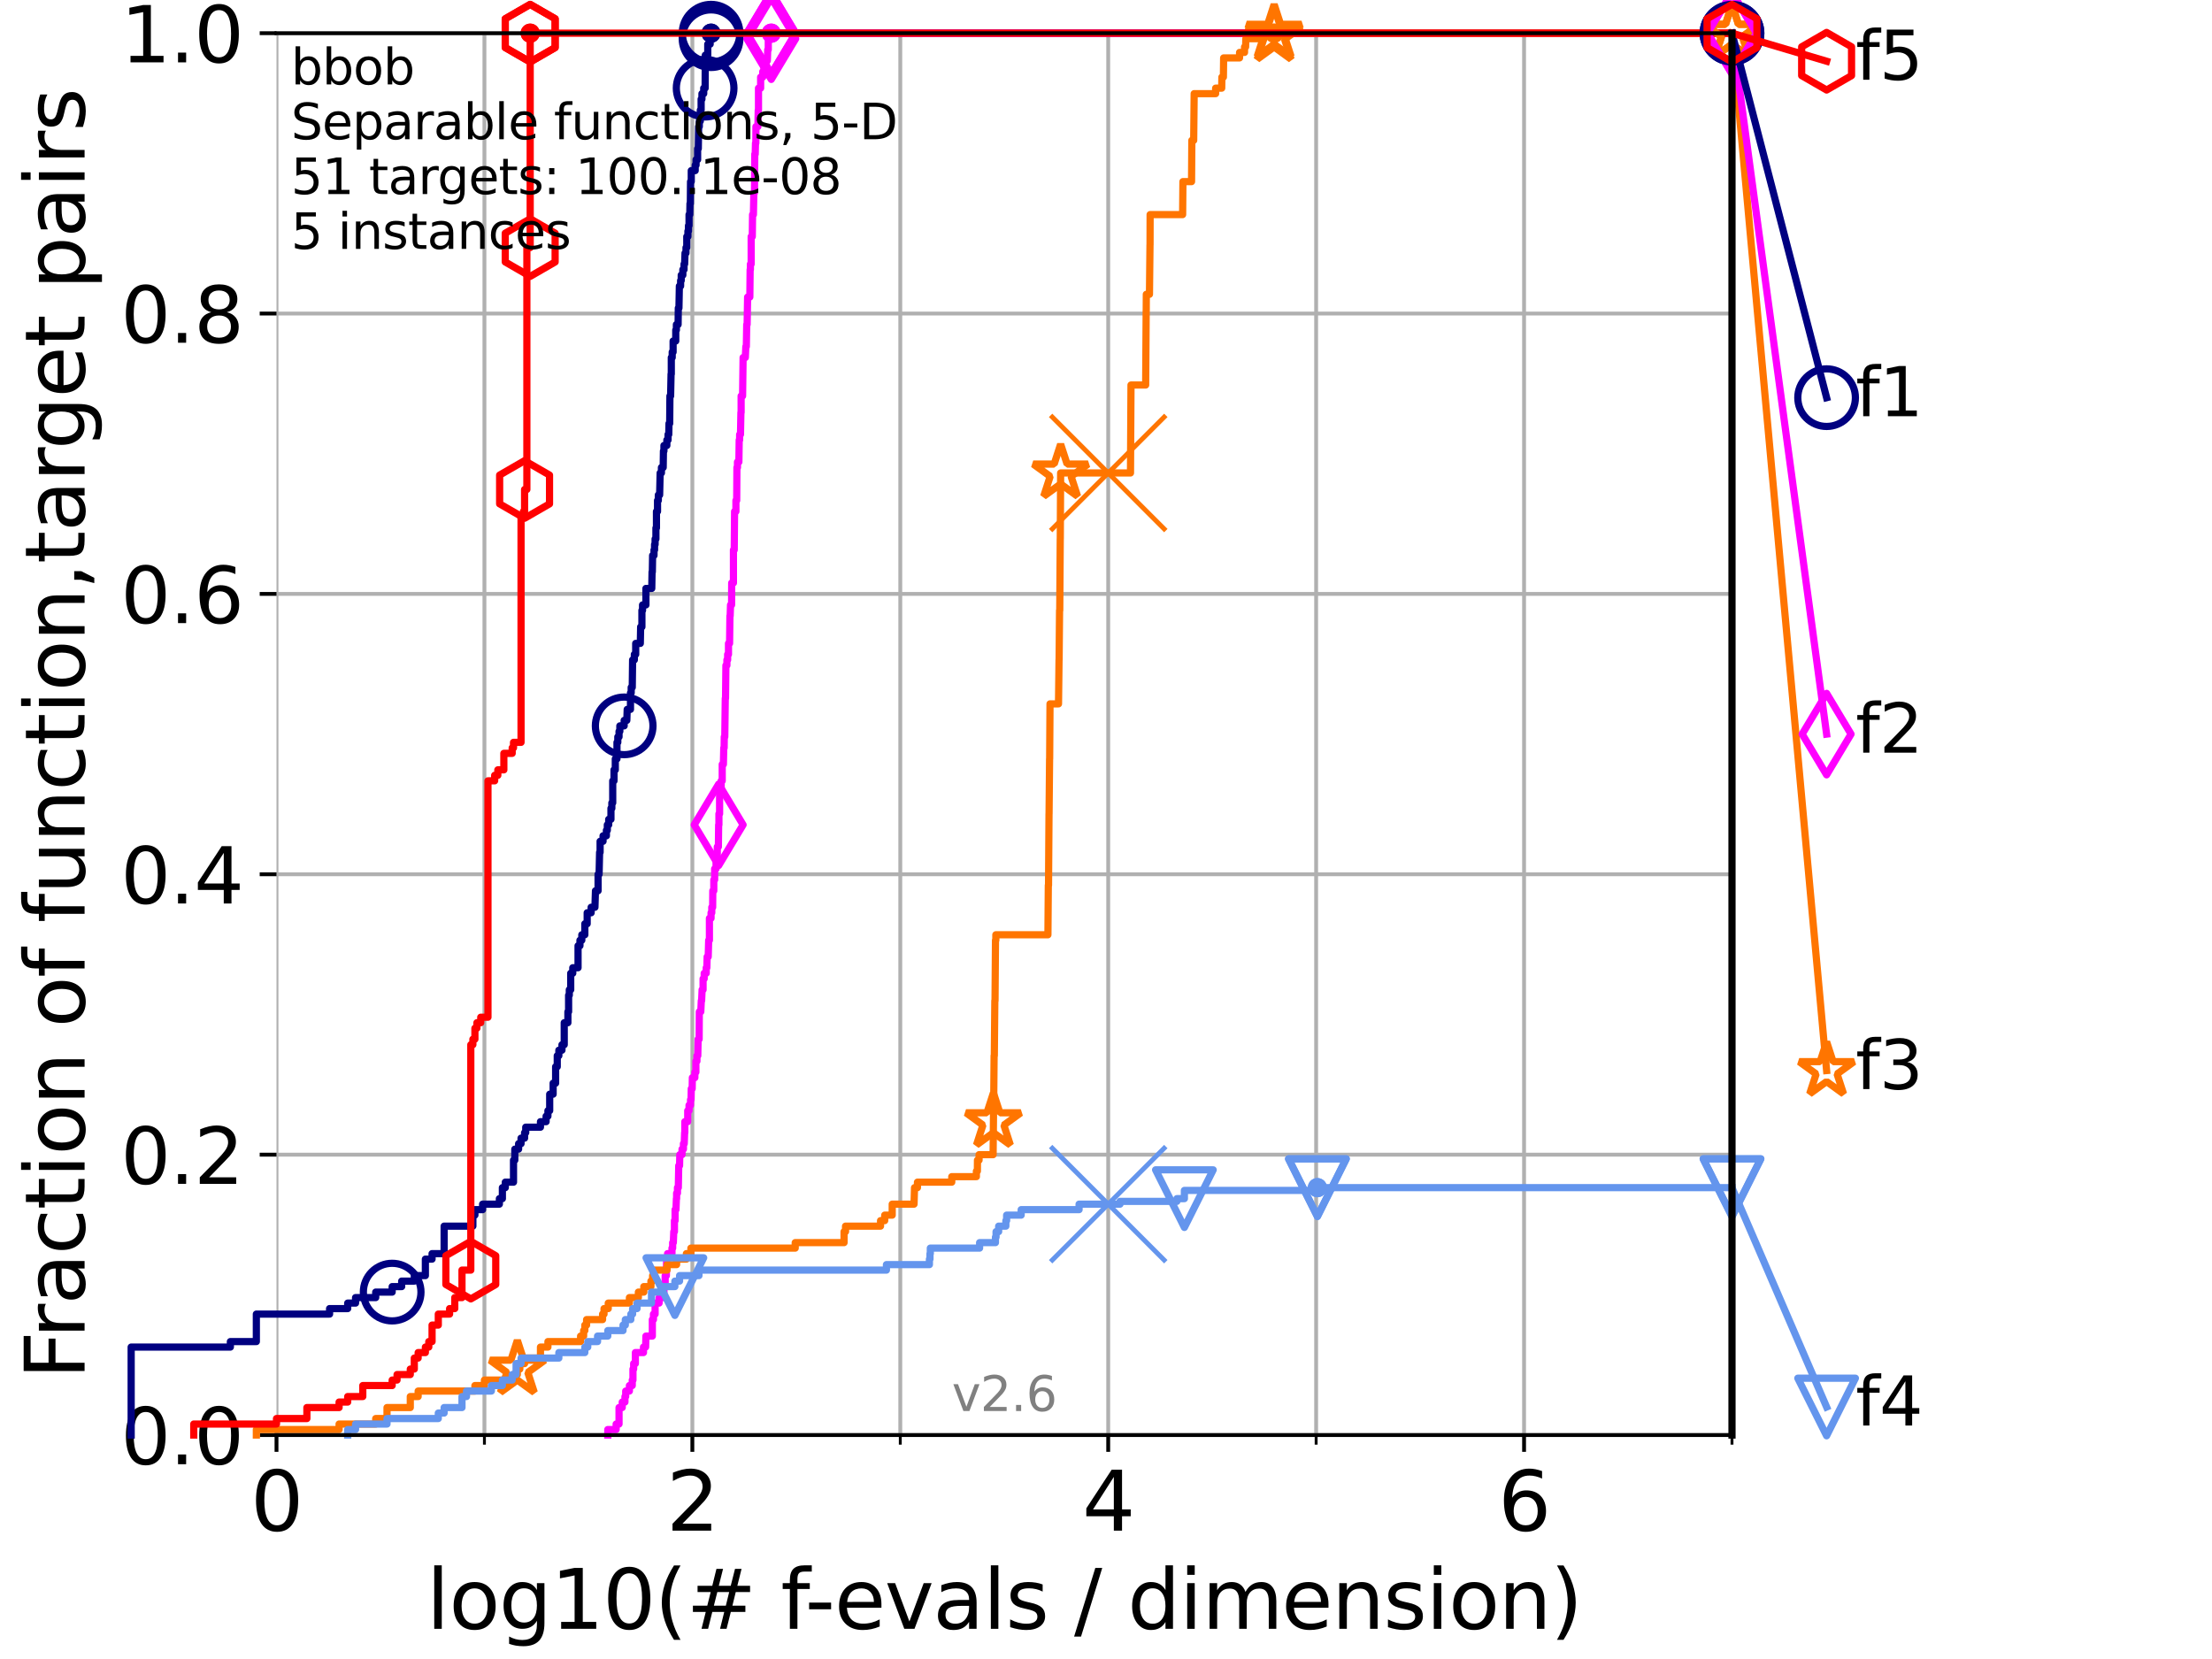 <?xml version="1.0" encoding="utf-8" standalone="no"?>
<!DOCTYPE svg PUBLIC "-//W3C//DTD SVG 1.1//EN"
  "http://www.w3.org/Graphics/SVG/1.1/DTD/svg11.dtd">
<svg xmlns:xlink="http://www.w3.org/1999/xlink" width="460.8pt" height="345.6pt" viewBox="0 0 460.8 345.6" xmlns="http://www.w3.org/2000/svg" version="1.1">
 <defs>
  <style type="text/css">*{stroke-linejoin: round; stroke-linecap: butt}</style>
 </defs>
 <g id="figure_1">
  <g id="patch_1">
   <path d="M 0 345.6 
L 460.8 345.6 
L 460.8 0 
L 0 0 
z
" style="fill: #ffffff"/>
  </g>
  <g id="axes_1">
   <g id="patch_2">
    <path d="M 57.6 298.944 
L 360.806 298.944 
L 360.806 6.912 
L 57.6 6.912 
z
" style="fill: #ffffff"/>
   </g>
   <g id="matplotlib.axis_1">
    <g id="xtick_1">
     <g id="line2d_1">
      <path d="M 57.6 298.944 
L 57.6 6.912 
" clip-path="url(#p936fc332cc)" style="fill: none; stroke: #b0b0b0; stroke-width: 0.8; stroke-linecap: square"/>
     </g>
     <g id="line2d_2">
      <defs>
       <path id="m1846027375" d="M 0 0 
L 0 3.5 
" style="stroke: #000000; stroke-width: 0.8"/>
      </defs>
      <g>
       <use xlink:href="#m1846027375" x="57.6" y="298.944" style="stroke: #000000; stroke-width: 0.8"/>
      </g>
     </g>
     <g id="text_1">
      <!-- 0 -->
      <g transform="translate(52.192 318.861)scale(0.17 -0.17)">
       <defs>
        <path id="DejaVuSans-30" d="M 2034 4250 
Q 1547 4250 1301 3770 
Q 1056 3291 1056 2328 
Q 1056 1369 1301 889 
Q 1547 409 2034 409 
Q 2525 409 2770 889 
Q 3016 1369 3016 2328 
Q 3016 3291 2770 3770 
Q 2525 4250 2034 4250 
z
M 2034 4750 
Q 2819 4750 3233 4129 
Q 3647 3509 3647 2328 
Q 3647 1150 3233 529 
Q 2819 -91 2034 -91 
Q 1250 -91 836 529 
Q 422 1150 422 2328 
Q 422 3509 836 4129 
Q 1250 4750 2034 4750 
z
" transform="scale(0.016)"/>
       </defs>
       <use xlink:href="#DejaVuSans-30"/>
      </g>
     </g>
    </g>
    <g id="xtick_2">
     <g id="line2d_3">
      <path d="M 144.23 298.944 
L 144.23 6.912 
" clip-path="url(#p936fc332cc)" style="fill: none; stroke: #b0b0b0; stroke-width: 0.8; stroke-linecap: square"/>
     </g>
     <g id="line2d_4">
      <g>
       <use xlink:href="#m1846027375" x="144.23" y="298.944" style="stroke: #000000; stroke-width: 0.8"/>
      </g>
     </g>
     <g id="text_2">
      <!-- 2 -->
      <g transform="translate(138.822 318.861)scale(0.17 -0.17)">
       <defs>
        <path id="DejaVuSans-32" d="M 1228 531 
L 3431 531 
L 3431 0 
L 469 0 
L 469 531 
Q 828 903 1448 1529 
Q 2069 2156 2228 2338 
Q 2531 2678 2651 2914 
Q 2772 3150 2772 3378 
Q 2772 3750 2511 3984 
Q 2250 4219 1831 4219 
Q 1534 4219 1204 4116 
Q 875 4013 500 3803 
L 500 4441 
Q 881 4594 1212 4672 
Q 1544 4750 1819 4750 
Q 2544 4750 2975 4387 
Q 3406 4025 3406 3419 
Q 3406 3131 3298 2873 
Q 3191 2616 2906 2266 
Q 2828 2175 2409 1742 
Q 1991 1309 1228 531 
z
" transform="scale(0.016)"/>
       </defs>
       <use xlink:href="#DejaVuSans-32"/>
      </g>
     </g>
    </g>
    <g id="xtick_3">
     <g id="line2d_5">
      <path d="M 230.861 298.944 
L 230.861 6.912 
" clip-path="url(#p936fc332cc)" style="fill: none; stroke: #b0b0b0; stroke-width: 0.8; stroke-linecap: square"/>
     </g>
     <g id="line2d_6">
      <g>
       <use xlink:href="#m1846027375" x="230.861" y="298.944" style="stroke: #000000; stroke-width: 0.8"/>
      </g>
     </g>
     <g id="text_3">
      <!-- 4 -->
      <g transform="translate(225.453 318.861)scale(0.17 -0.17)">
       <defs>
        <path id="DejaVuSans-34" d="M 2419 4116 
L 825 1625 
L 2419 1625 
L 2419 4116 
z
M 2253 4666 
L 3047 4666 
L 3047 1625 
L 3713 1625 
L 3713 1100 
L 3047 1100 
L 3047 0 
L 2419 0 
L 2419 1100 
L 313 1100 
L 313 1709 
L 2253 4666 
z
" transform="scale(0.016)"/>
       </defs>
       <use xlink:href="#DejaVuSans-34"/>
      </g>
     </g>
    </g>
    <g id="xtick_4">
     <g id="line2d_7">
      <path d="M 317.491 298.944 
L 317.491 6.912 
" clip-path="url(#p936fc332cc)" style="fill: none; stroke: #b0b0b0; stroke-width: 0.8; stroke-linecap: square"/>
     </g>
     <g id="line2d_8">
      <g>
       <use xlink:href="#m1846027375" x="317.491" y="298.944" style="stroke: #000000; stroke-width: 0.8"/>
      </g>
     </g>
     <g id="text_4">
      <!-- 6 -->
      <g transform="translate(312.083 318.861)scale(0.17 -0.17)">
       <defs>
        <path id="DejaVuSans-36" d="M 2113 2584 
Q 1688 2584 1439 2293 
Q 1191 2003 1191 1497 
Q 1191 994 1439 701 
Q 1688 409 2113 409 
Q 2538 409 2786 701 
Q 3034 994 3034 1497 
Q 3034 2003 2786 2293 
Q 2538 2584 2113 2584 
z
M 3366 4563 
L 3366 3988 
Q 3128 4100 2886 4159 
Q 2644 4219 2406 4219 
Q 1781 4219 1451 3797 
Q 1122 3375 1075 2522 
Q 1259 2794 1537 2939 
Q 1816 3084 2150 3084 
Q 2853 3084 3261 2657 
Q 3669 2231 3669 1497 
Q 3669 778 3244 343 
Q 2819 -91 2113 -91 
Q 1303 -91 875 529 
Q 447 1150 447 2328 
Q 447 3434 972 4092 
Q 1497 4750 2381 4750 
Q 2619 4750 2861 4703 
Q 3103 4656 3366 4563 
z
" transform="scale(0.016)"/>
       </defs>
       <use xlink:href="#DejaVuSans-36"/>
      </g>
     </g>
    </g>
    <g id="xtick_5">
     <g id="line2d_9">
      <path d="M 100.915 298.944 
L 100.915 6.912 
" clip-path="url(#p936fc332cc)" style="fill: none; stroke: #b0b0b0; stroke-width: 0.8; stroke-linecap: square"/>
     </g>
     <g id="line2d_10">
      <defs>
       <path id="m5cf6c42428" d="M 0 0 
L 0 2 
" style="stroke: #000000; stroke-width: 0.6"/>
      </defs>
      <g>
       <use xlink:href="#m5cf6c42428" x="100.915" y="298.944" style="stroke: #000000; stroke-width: 0.6"/>
      </g>
     </g>
    </g>
    <g id="xtick_6">
     <g id="line2d_11">
      <path d="M 187.546 298.944 
L 187.546 6.912 
" clip-path="url(#p936fc332cc)" style="fill: none; stroke: #b0b0b0; stroke-width: 0.8; stroke-linecap: square"/>
     </g>
     <g id="line2d_12">
      <g>
       <use xlink:href="#m5cf6c42428" x="187.546" y="298.944" style="stroke: #000000; stroke-width: 0.6"/>
      </g>
     </g>
    </g>
    <g id="xtick_7">
     <g id="line2d_13">
      <path d="M 274.176 298.944 
L 274.176 6.912 
" clip-path="url(#p936fc332cc)" style="fill: none; stroke: #b0b0b0; stroke-width: 0.8; stroke-linecap: square"/>
     </g>
     <g id="line2d_14">
      <g>
       <use xlink:href="#m5cf6c42428" x="274.176" y="298.944" style="stroke: #000000; stroke-width: 0.6"/>
      </g>
     </g>
    </g>
    <g id="xtick_8">
     <g id="line2d_15">
      <path d="M 360.806 298.944 
L 360.806 6.912 
" clip-path="url(#p936fc332cc)" style="fill: none; stroke: #b0b0b0; stroke-width: 0.8; stroke-linecap: square"/>
     </g>
     <g id="line2d_16">
      <g>
       <use xlink:href="#m5cf6c42428" x="360.806" y="298.944" style="stroke: #000000; stroke-width: 0.6"/>
      </g>
     </g>
    </g>
    <g id="text_5">
     <!-- log10(# f-evals / dimension) -->
     <g transform="translate(88.823 339.314)scale(0.17 -0.17)">
      <defs>
       <path id="DejaVuSans-6c" d="M 603 4863 
L 1178 4863 
L 1178 0 
L 603 0 
L 603 4863 
z
" transform="scale(0.016)"/>
       <path id="DejaVuSans-6f" d="M 1959 3097 
Q 1497 3097 1228 2736 
Q 959 2375 959 1747 
Q 959 1119 1226 758 
Q 1494 397 1959 397 
Q 2419 397 2687 759 
Q 2956 1122 2956 1747 
Q 2956 2369 2687 2733 
Q 2419 3097 1959 3097 
z
M 1959 3584 
Q 2709 3584 3137 3096 
Q 3566 2609 3566 1747 
Q 3566 888 3137 398 
Q 2709 -91 1959 -91 
Q 1206 -91 779 398 
Q 353 888 353 1747 
Q 353 2609 779 3096 
Q 1206 3584 1959 3584 
z
" transform="scale(0.016)"/>
       <path id="DejaVuSans-67" d="M 2906 1791 
Q 2906 2416 2648 2759 
Q 2391 3103 1925 3103 
Q 1463 3103 1205 2759 
Q 947 2416 947 1791 
Q 947 1169 1205 825 
Q 1463 481 1925 481 
Q 2391 481 2648 825 
Q 2906 1169 2906 1791 
z
M 3481 434 
Q 3481 -459 3084 -895 
Q 2688 -1331 1869 -1331 
Q 1566 -1331 1297 -1286 
Q 1028 -1241 775 -1147 
L 775 -588 
Q 1028 -725 1275 -790 
Q 1522 -856 1778 -856 
Q 2344 -856 2625 -561 
Q 2906 -266 2906 331 
L 2906 616 
Q 2728 306 2450 153 
Q 2172 0 1784 0 
Q 1141 0 747 490 
Q 353 981 353 1791 
Q 353 2603 747 3093 
Q 1141 3584 1784 3584 
Q 2172 3584 2450 3431 
Q 2728 3278 2906 2969 
L 2906 3500 
L 3481 3500 
L 3481 434 
z
" transform="scale(0.016)"/>
       <path id="DejaVuSans-31" d="M 794 531 
L 1825 531 
L 1825 4091 
L 703 3866 
L 703 4441 
L 1819 4666 
L 2450 4666 
L 2450 531 
L 3481 531 
L 3481 0 
L 794 0 
L 794 531 
z
" transform="scale(0.016)"/>
       <path id="DejaVuSans-28" d="M 1984 4856 
Q 1566 4138 1362 3434 
Q 1159 2731 1159 2009 
Q 1159 1288 1364 580 
Q 1569 -128 1984 -844 
L 1484 -844 
Q 1016 -109 783 600 
Q 550 1309 550 2009 
Q 550 2706 781 3412 
Q 1013 4119 1484 4856 
L 1984 4856 
z
" transform="scale(0.016)"/>
       <path id="DejaVuSans-23" d="M 3272 2816 
L 2363 2816 
L 2100 1772 
L 3016 1772 
L 3272 2816 
z
M 2803 4594 
L 2478 3297 
L 3391 3297 
L 3719 4594 
L 4219 4594 
L 3897 3297 
L 4872 3297 
L 4872 2816 
L 3775 2816 
L 3519 1772 
L 4513 1772 
L 4513 1294 
L 3397 1294 
L 3072 0 
L 2572 0 
L 2894 1294 
L 1978 1294 
L 1656 0 
L 1153 0 
L 1478 1294 
L 494 1294 
L 494 1772 
L 1594 1772 
L 1856 2816 
L 850 2816 
L 850 3297 
L 1978 3297 
L 2297 4594 
L 2803 4594 
z
" transform="scale(0.016)"/>
       <path id="DejaVuSans-20" transform="scale(0.016)"/>
       <path id="DejaVuSans-66" d="M 2375 4863 
L 2375 4384 
L 1825 4384 
Q 1516 4384 1395 4259 
Q 1275 4134 1275 3809 
L 1275 3500 
L 2222 3500 
L 2222 3053 
L 1275 3053 
L 1275 0 
L 697 0 
L 697 3053 
L 147 3053 
L 147 3500 
L 697 3500 
L 697 3744 
Q 697 4328 969 4595 
Q 1241 4863 1831 4863 
L 2375 4863 
z
" transform="scale(0.016)"/>
       <path id="DejaVuSans-2d" d="M 313 2009 
L 1997 2009 
L 1997 1497 
L 313 1497 
L 313 2009 
z
" transform="scale(0.016)"/>
       <path id="DejaVuSans-65" d="M 3597 1894 
L 3597 1613 
L 953 1613 
Q 991 1019 1311 708 
Q 1631 397 2203 397 
Q 2534 397 2845 478 
Q 3156 559 3463 722 
L 3463 178 
Q 3153 47 2828 -22 
Q 2503 -91 2169 -91 
Q 1331 -91 842 396 
Q 353 884 353 1716 
Q 353 2575 817 3079 
Q 1281 3584 2069 3584 
Q 2775 3584 3186 3129 
Q 3597 2675 3597 1894 
z
M 3022 2063 
Q 3016 2534 2758 2815 
Q 2500 3097 2075 3097 
Q 1594 3097 1305 2825 
Q 1016 2553 972 2059 
L 3022 2063 
z
" transform="scale(0.016)"/>
       <path id="DejaVuSans-76" d="M 191 3500 
L 800 3500 
L 1894 563 
L 2988 3500 
L 3597 3500 
L 2284 0 
L 1503 0 
L 191 3500 
z
" transform="scale(0.016)"/>
       <path id="DejaVuSans-61" d="M 2194 1759 
Q 1497 1759 1228 1600 
Q 959 1441 959 1056 
Q 959 750 1161 570 
Q 1363 391 1709 391 
Q 2188 391 2477 730 
Q 2766 1069 2766 1631 
L 2766 1759 
L 2194 1759 
z
M 3341 1997 
L 3341 0 
L 2766 0 
L 2766 531 
Q 2569 213 2275 61 
Q 1981 -91 1556 -91 
Q 1019 -91 701 211 
Q 384 513 384 1019 
Q 384 1609 779 1909 
Q 1175 2209 1959 2209 
L 2766 2209 
L 2766 2266 
Q 2766 2663 2505 2880 
Q 2244 3097 1772 3097 
Q 1472 3097 1187 3025 
Q 903 2953 641 2809 
L 641 3341 
Q 956 3463 1253 3523 
Q 1550 3584 1831 3584 
Q 2591 3584 2966 3190 
Q 3341 2797 3341 1997 
z
" transform="scale(0.016)"/>
       <path id="DejaVuSans-73" d="M 2834 3397 
L 2834 2853 
Q 2591 2978 2328 3040 
Q 2066 3103 1784 3103 
Q 1356 3103 1142 2972 
Q 928 2841 928 2578 
Q 928 2378 1081 2264 
Q 1234 2150 1697 2047 
L 1894 2003 
Q 2506 1872 2764 1633 
Q 3022 1394 3022 966 
Q 3022 478 2636 193 
Q 2250 -91 1575 -91 
Q 1294 -91 989 -36 
Q 684 19 347 128 
L 347 722 
Q 666 556 975 473 
Q 1284 391 1588 391 
Q 1994 391 2212 530 
Q 2431 669 2431 922 
Q 2431 1156 2273 1281 
Q 2116 1406 1581 1522 
L 1381 1569 
Q 847 1681 609 1914 
Q 372 2147 372 2553 
Q 372 3047 722 3315 
Q 1072 3584 1716 3584 
Q 2034 3584 2315 3537 
Q 2597 3491 2834 3397 
z
" transform="scale(0.016)"/>
       <path id="DejaVuSans-2f" d="M 1625 4666 
L 2156 4666 
L 531 -594 
L 0 -594 
L 1625 4666 
z
" transform="scale(0.016)"/>
       <path id="DejaVuSans-64" d="M 2906 2969 
L 2906 4863 
L 3481 4863 
L 3481 0 
L 2906 0 
L 2906 525 
Q 2725 213 2448 61 
Q 2172 -91 1784 -91 
Q 1150 -91 751 415 
Q 353 922 353 1747 
Q 353 2572 751 3078 
Q 1150 3584 1784 3584 
Q 2172 3584 2448 3432 
Q 2725 3281 2906 2969 
z
M 947 1747 
Q 947 1113 1208 752 
Q 1469 391 1925 391 
Q 2381 391 2643 752 
Q 2906 1113 2906 1747 
Q 2906 2381 2643 2742 
Q 2381 3103 1925 3103 
Q 1469 3103 1208 2742 
Q 947 2381 947 1747 
z
" transform="scale(0.016)"/>
       <path id="DejaVuSans-69" d="M 603 3500 
L 1178 3500 
L 1178 0 
L 603 0 
L 603 3500 
z
M 603 4863 
L 1178 4863 
L 1178 4134 
L 603 4134 
L 603 4863 
z
" transform="scale(0.016)"/>
       <path id="DejaVuSans-6d" d="M 3328 2828 
Q 3544 3216 3844 3400 
Q 4144 3584 4550 3584 
Q 5097 3584 5394 3201 
Q 5691 2819 5691 2113 
L 5691 0 
L 5113 0 
L 5113 2094 
Q 5113 2597 4934 2840 
Q 4756 3084 4391 3084 
Q 3944 3084 3684 2787 
Q 3425 2491 3425 1978 
L 3425 0 
L 2847 0 
L 2847 2094 
Q 2847 2600 2669 2842 
Q 2491 3084 2119 3084 
Q 1678 3084 1418 2786 
Q 1159 2488 1159 1978 
L 1159 0 
L 581 0 
L 581 3500 
L 1159 3500 
L 1159 2956 
Q 1356 3278 1631 3431 
Q 1906 3584 2284 3584 
Q 2666 3584 2933 3390 
Q 3200 3197 3328 2828 
z
" transform="scale(0.016)"/>
       <path id="DejaVuSans-6e" d="M 3513 2113 
L 3513 0 
L 2938 0 
L 2938 2094 
Q 2938 2591 2744 2837 
Q 2550 3084 2163 3084 
Q 1697 3084 1428 2787 
Q 1159 2491 1159 1978 
L 1159 0 
L 581 0 
L 581 3500 
L 1159 3500 
L 1159 2956 
Q 1366 3272 1645 3428 
Q 1925 3584 2291 3584 
Q 2894 3584 3203 3211 
Q 3513 2838 3513 2113 
z
" transform="scale(0.016)"/>
       <path id="DejaVuSans-29" d="M 513 4856 
L 1013 4856 
Q 1481 4119 1714 3412 
Q 1947 2706 1947 2009 
Q 1947 1309 1714 600 
Q 1481 -109 1013 -844 
L 513 -844 
Q 928 -128 1133 580 
Q 1338 1288 1338 2009 
Q 1338 2731 1133 3434 
Q 928 4138 513 4856 
z
" transform="scale(0.016)"/>
      </defs>
      <use xlink:href="#DejaVuSans-6c"/>
      <use xlink:href="#DejaVuSans-6f" x="27.783"/>
      <use xlink:href="#DejaVuSans-67" x="88.965"/>
      <use xlink:href="#DejaVuSans-31" x="152.441"/>
      <use xlink:href="#DejaVuSans-30" x="216.064"/>
      <use xlink:href="#DejaVuSans-28" x="279.688"/>
      <use xlink:href="#DejaVuSans-23" x="318.701"/>
      <use xlink:href="#DejaVuSans-20" x="402.49"/>
      <use xlink:href="#DejaVuSans-66" x="434.277"/>
      <use xlink:href="#DejaVuSans-2d" x="463.982"/>
      <use xlink:href="#DejaVuSans-65" x="500.066"/>
      <use xlink:href="#DejaVuSans-76" x="561.59"/>
      <use xlink:href="#DejaVuSans-61" x="620.77"/>
      <use xlink:href="#DejaVuSans-6c" x="682.049"/>
      <use xlink:href="#DejaVuSans-73" x="709.832"/>
      <use xlink:href="#DejaVuSans-20" x="761.932"/>
      <use xlink:href="#DejaVuSans-2f" x="793.719"/>
      <use xlink:href="#DejaVuSans-20" x="827.41"/>
      <use xlink:href="#DejaVuSans-64" x="859.197"/>
      <use xlink:href="#DejaVuSans-69" x="922.674"/>
      <use xlink:href="#DejaVuSans-6d" x="950.457"/>
      <use xlink:href="#DejaVuSans-65" x="1047.869"/>
      <use xlink:href="#DejaVuSans-6e" x="1109.393"/>
      <use xlink:href="#DejaVuSans-73" x="1172.771"/>
      <use xlink:href="#DejaVuSans-69" x="1224.871"/>
      <use xlink:href="#DejaVuSans-6f" x="1252.654"/>
      <use xlink:href="#DejaVuSans-6e" x="1313.836"/>
      <use xlink:href="#DejaVuSans-29" x="1377.215"/>
     </g>
    </g>
   </g>
   <g id="matplotlib.axis_2">
    <g id="ytick_1">
     <g id="line2d_17">
      <path d="M 57.6 298.944 
L 360.806 298.944 
" clip-path="url(#p936fc332cc)" style="fill: none; stroke: #b0b0b0; stroke-width: 0.8; stroke-linecap: square"/>
     </g>
     <g id="line2d_18">
      <defs>
       <path id="m05fe2b2ccf" d="M 0 0 
L -3.5 0 
" style="stroke: #000000; stroke-width: 0.8"/>
      </defs>
      <g>
       <use xlink:href="#m05fe2b2ccf" x="57.6" y="298.944" style="stroke: #000000; stroke-width: 0.8"/>
      </g>
     </g>
     <g id="text_6">
      <!-- 0.0 -->
      <g transform="translate(25.155 305.023)scale(0.16 -0.16)">
       <defs>
        <path id="DejaVuSans-2e" d="M 684 794 
L 1344 794 
L 1344 0 
L 684 0 
L 684 794 
z
" transform="scale(0.016)"/>
       </defs>
       <use xlink:href="#DejaVuSans-30"/>
       <use xlink:href="#DejaVuSans-2e" x="63.623"/>
       <use xlink:href="#DejaVuSans-30" x="95.41"/>
      </g>
     </g>
    </g>
    <g id="ytick_2">
     <g id="line2d_19">
      <path d="M 57.6 240.538 
L 360.806 240.538 
" clip-path="url(#p936fc332cc)" style="fill: none; stroke: #b0b0b0; stroke-width: 0.8; stroke-linecap: square"/>
     </g>
     <g id="line2d_20">
      <g>
       <use xlink:href="#m05fe2b2ccf" x="57.6" y="240.538" style="stroke: #000000; stroke-width: 0.8"/>
      </g>
     </g>
     <g id="text_7">
      <!-- 0.2 -->
      <g transform="translate(25.155 246.616)scale(0.16 -0.16)">
       <use xlink:href="#DejaVuSans-30"/>
       <use xlink:href="#DejaVuSans-2e" x="63.623"/>
       <use xlink:href="#DejaVuSans-32" x="95.41"/>
      </g>
     </g>
    </g>
    <g id="ytick_3">
     <g id="line2d_21">
      <path d="M 57.6 182.131 
L 360.806 182.131 
" clip-path="url(#p936fc332cc)" style="fill: none; stroke: #b0b0b0; stroke-width: 0.8; stroke-linecap: square"/>
     </g>
     <g id="line2d_22">
      <g>
       <use xlink:href="#m05fe2b2ccf" x="57.6" y="182.131" style="stroke: #000000; stroke-width: 0.8"/>
      </g>
     </g>
     <g id="text_8">
      <!-- 0.4 -->
      <g transform="translate(25.155 188.21)scale(0.16 -0.16)">
       <use xlink:href="#DejaVuSans-30"/>
       <use xlink:href="#DejaVuSans-2e" x="63.623"/>
       <use xlink:href="#DejaVuSans-34" x="95.41"/>
      </g>
     </g>
    </g>
    <g id="ytick_4">
     <g id="line2d_23">
      <path d="M 57.6 123.725 
L 360.806 123.725 
" clip-path="url(#p936fc332cc)" style="fill: none; stroke: #b0b0b0; stroke-width: 0.8; stroke-linecap: square"/>
     </g>
     <g id="line2d_24">
      <g>
       <use xlink:href="#m05fe2b2ccf" x="57.6" y="123.725" style="stroke: #000000; stroke-width: 0.8"/>
      </g>
     </g>
     <g id="text_9">
      <!-- 0.6 -->
      <g transform="translate(25.155 129.804)scale(0.16 -0.16)">
       <use xlink:href="#DejaVuSans-30"/>
       <use xlink:href="#DejaVuSans-2e" x="63.623"/>
       <use xlink:href="#DejaVuSans-36" x="95.41"/>
      </g>
     </g>
    </g>
    <g id="ytick_5">
     <g id="line2d_25">
      <path d="M 57.6 65.318 
L 360.806 65.318 
" clip-path="url(#p936fc332cc)" style="fill: none; stroke: #b0b0b0; stroke-width: 0.8; stroke-linecap: square"/>
     </g>
     <g id="line2d_26">
      <g>
       <use xlink:href="#m05fe2b2ccf" x="57.6" y="65.318" style="stroke: #000000; stroke-width: 0.8"/>
      </g>
     </g>
     <g id="text_10">
      <!-- 0.8 -->
      <g transform="translate(25.155 71.397)scale(0.16 -0.16)">
       <defs>
        <path id="DejaVuSans-38" d="M 2034 2216 
Q 1584 2216 1326 1975 
Q 1069 1734 1069 1313 
Q 1069 891 1326 650 
Q 1584 409 2034 409 
Q 2484 409 2743 651 
Q 3003 894 3003 1313 
Q 3003 1734 2745 1975 
Q 2488 2216 2034 2216 
z
M 1403 2484 
Q 997 2584 770 2862 
Q 544 3141 544 3541 
Q 544 4100 942 4425 
Q 1341 4750 2034 4750 
Q 2731 4750 3128 4425 
Q 3525 4100 3525 3541 
Q 3525 3141 3298 2862 
Q 3072 2584 2669 2484 
Q 3125 2378 3379 2068 
Q 3634 1759 3634 1313 
Q 3634 634 3220 271 
Q 2806 -91 2034 -91 
Q 1263 -91 848 271 
Q 434 634 434 1313 
Q 434 1759 690 2068 
Q 947 2378 1403 2484 
z
M 1172 3481 
Q 1172 3119 1398 2916 
Q 1625 2713 2034 2713 
Q 2441 2713 2670 2916 
Q 2900 3119 2900 3481 
Q 2900 3844 2670 4047 
Q 2441 4250 2034 4250 
Q 1625 4250 1398 4047 
Q 1172 3844 1172 3481 
z
" transform="scale(0.016)"/>
       </defs>
       <use xlink:href="#DejaVuSans-30"/>
       <use xlink:href="#DejaVuSans-2e" x="63.623"/>
       <use xlink:href="#DejaVuSans-38" x="95.41"/>
      </g>
     </g>
    </g>
    <g id="ytick_6">
     <g id="line2d_27">
      <path d="M 57.6 6.912 
L 360.806 6.912 
" clip-path="url(#p936fc332cc)" style="fill: none; stroke: #b0b0b0; stroke-width: 0.8; stroke-linecap: square"/>
     </g>
     <g id="line2d_28">
      <g>
       <use xlink:href="#m05fe2b2ccf" x="57.6" y="6.912" style="stroke: #000000; stroke-width: 0.8"/>
      </g>
     </g>
     <g id="text_11">
      <!-- 1.0 -->
      <g transform="translate(25.155 12.991)scale(0.16 -0.16)">
       <use xlink:href="#DejaVuSans-31"/>
       <use xlink:href="#DejaVuSans-2e" x="63.623"/>
       <use xlink:href="#DejaVuSans-30" x="95.41"/>
      </g>
     </g>
    </g>
    <g id="text_12">
     <!-- Fraction of function,target pairs -->
     <g transform="translate(17.62 287.313)rotate(-90)scale(0.17 -0.17)">
      <defs>
       <path id="DejaVuSans-46" d="M 628 4666 
L 3309 4666 
L 3309 4134 
L 1259 4134 
L 1259 2759 
L 3109 2759 
L 3109 2228 
L 1259 2228 
L 1259 0 
L 628 0 
L 628 4666 
z
" transform="scale(0.016)"/>
       <path id="DejaVuSans-72" d="M 2631 2963 
Q 2534 3019 2420 3045 
Q 2306 3072 2169 3072 
Q 1681 3072 1420 2755 
Q 1159 2438 1159 1844 
L 1159 0 
L 581 0 
L 581 3500 
L 1159 3500 
L 1159 2956 
Q 1341 3275 1631 3429 
Q 1922 3584 2338 3584 
Q 2397 3584 2469 3576 
Q 2541 3569 2628 3553 
L 2631 2963 
z
" transform="scale(0.016)"/>
       <path id="DejaVuSans-63" d="M 3122 3366 
L 3122 2828 
Q 2878 2963 2633 3030 
Q 2388 3097 2138 3097 
Q 1578 3097 1268 2742 
Q 959 2388 959 1747 
Q 959 1106 1268 751 
Q 1578 397 2138 397 
Q 2388 397 2633 464 
Q 2878 531 3122 666 
L 3122 134 
Q 2881 22 2623 -34 
Q 2366 -91 2075 -91 
Q 1284 -91 818 406 
Q 353 903 353 1747 
Q 353 2603 823 3093 
Q 1294 3584 2113 3584 
Q 2378 3584 2631 3529 
Q 2884 3475 3122 3366 
z
" transform="scale(0.016)"/>
       <path id="DejaVuSans-74" d="M 1172 4494 
L 1172 3500 
L 2356 3500 
L 2356 3053 
L 1172 3053 
L 1172 1153 
Q 1172 725 1289 603 
Q 1406 481 1766 481 
L 2356 481 
L 2356 0 
L 1766 0 
Q 1100 0 847 248 
Q 594 497 594 1153 
L 594 3053 
L 172 3053 
L 172 3500 
L 594 3500 
L 594 4494 
L 1172 4494 
z
" transform="scale(0.016)"/>
       <path id="DejaVuSans-75" d="M 544 1381 
L 544 3500 
L 1119 3500 
L 1119 1403 
Q 1119 906 1312 657 
Q 1506 409 1894 409 
Q 2359 409 2629 706 
Q 2900 1003 2900 1516 
L 2900 3500 
L 3475 3500 
L 3475 0 
L 2900 0 
L 2900 538 
Q 2691 219 2414 64 
Q 2138 -91 1772 -91 
Q 1169 -91 856 284 
Q 544 659 544 1381 
z
M 1991 3584 
L 1991 3584 
z
" transform="scale(0.016)"/>
       <path id="DejaVuSans-2c" d="M 750 794 
L 1409 794 
L 1409 256 
L 897 -744 
L 494 -744 
L 750 256 
L 750 794 
z
" transform="scale(0.016)"/>
       <path id="DejaVuSans-70" d="M 1159 525 
L 1159 -1331 
L 581 -1331 
L 581 3500 
L 1159 3500 
L 1159 2969 
Q 1341 3281 1617 3432 
Q 1894 3584 2278 3584 
Q 2916 3584 3314 3078 
Q 3713 2572 3713 1747 
Q 3713 922 3314 415 
Q 2916 -91 2278 -91 
Q 1894 -91 1617 61 
Q 1341 213 1159 525 
z
M 3116 1747 
Q 3116 2381 2855 2742 
Q 2594 3103 2138 3103 
Q 1681 3103 1420 2742 
Q 1159 2381 1159 1747 
Q 1159 1113 1420 752 
Q 1681 391 2138 391 
Q 2594 391 2855 752 
Q 3116 1113 3116 1747 
z
" transform="scale(0.016)"/>
      </defs>
      <use xlink:href="#DejaVuSans-46"/>
      <use xlink:href="#DejaVuSans-72" x="50.27"/>
      <use xlink:href="#DejaVuSans-61" x="91.383"/>
      <use xlink:href="#DejaVuSans-63" x="152.662"/>
      <use xlink:href="#DejaVuSans-74" x="207.643"/>
      <use xlink:href="#DejaVuSans-69" x="246.852"/>
      <use xlink:href="#DejaVuSans-6f" x="274.635"/>
      <use xlink:href="#DejaVuSans-6e" x="335.816"/>
      <use xlink:href="#DejaVuSans-20" x="399.195"/>
      <use xlink:href="#DejaVuSans-6f" x="430.982"/>
      <use xlink:href="#DejaVuSans-66" x="492.164"/>
      <use xlink:href="#DejaVuSans-20" x="527.369"/>
      <use xlink:href="#DejaVuSans-66" x="559.156"/>
      <use xlink:href="#DejaVuSans-75" x="594.361"/>
      <use xlink:href="#DejaVuSans-6e" x="657.74"/>
      <use xlink:href="#DejaVuSans-63" x="721.119"/>
      <use xlink:href="#DejaVuSans-74" x="776.1"/>
      <use xlink:href="#DejaVuSans-69" x="815.309"/>
      <use xlink:href="#DejaVuSans-6f" x="843.092"/>
      <use xlink:href="#DejaVuSans-6e" x="904.273"/>
      <use xlink:href="#DejaVuSans-2c" x="967.652"/>
      <use xlink:href="#DejaVuSans-74" x="999.439"/>
      <use xlink:href="#DejaVuSans-61" x="1038.648"/>
      <use xlink:href="#DejaVuSans-72" x="1099.928"/>
      <use xlink:href="#DejaVuSans-67" x="1139.291"/>
      <use xlink:href="#DejaVuSans-65" x="1202.768"/>
      <use xlink:href="#DejaVuSans-74" x="1264.291"/>
      <use xlink:href="#DejaVuSans-20" x="1303.5"/>
      <use xlink:href="#DejaVuSans-70" x="1335.287"/>
      <use xlink:href="#DejaVuSans-61" x="1398.764"/>
      <use xlink:href="#DejaVuSans-69" x="1460.043"/>
      <use xlink:href="#DejaVuSans-72" x="1487.826"/>
      <use xlink:href="#DejaVuSans-73" x="1528.939"/>
     </g>
    </g>
   </g>
   <g id="line2d_29">
    <defs>
     <path id="m5dec534ffa" d="M 0 1.5 
C 0.398 1.5 0.779 1.342 1.061 1.061 
C 1.342 0.779 1.5 0.398 1.5 0 
C 1.5 -0.398 1.342 -0.779 1.061 -1.061 
C 0.779 -1.342 0.398 -1.5 0 -1.5 
C -0.398 -1.5 -0.779 -1.342 -1.061 -1.061 
C -1.342 -0.779 -1.5 -0.398 -1.5 0 
C -1.5 0.398 -1.342 0.779 -1.061 1.061 
C -0.779 1.342 -0.398 1.5 0 1.5 
z
" style="stroke: #000080"/>
    </defs>
    <g>
     <use xlink:href="#m5dec534ffa" x="148.125" y="6.912" style="fill: #000080; stroke: #000080"/>
     <use xlink:href="#m5dec534ffa" x="148.125" y="6.912" style="fill: #000080; stroke: #000080"/>
    </g>
   </g>
   <g id="line2d_30">
    <path d="M 27.324 298.944 
L 27.324 280.62 
L 47.991 280.62 
L 47.991 279.475 
L 53.402 279.475 
L 53.402 273.749 
L 68.657 273.749 
L 68.657 272.604 
L 72.432 272.604 
L 72.432 271.459 
L 74.069 271.459 
L 74.069 270.313 
L 78.267 270.313 
L 78.267 269.168 
L 81.696 269.168 
L 81.696 268.023 
L 83.678 268.023 
L 83.678 266.878 
L 86.307 266.878 
L 86.307 265.733 
L 88.614 265.733 
L 88.614 262.297 
L 90.008 262.297 
L 90.008 261.152 
L 92.52 261.152 
L 92.52 255.426 
L 98.51 255.426 
L 98.51 253.135 
L 98.933 253.135 
L 98.933 251.99 
L 100.535 251.99 
L 100.535 250.845 
L 104.029 250.845 
L 104.029 249.699 
L 104.656 249.699 
L 104.656 247.409 
L 105.263 247.409 
L 105.263 246.264 
L 106.974 246.264 
L 106.974 241.683 
L 107.245 241.683 
L 107.245 239.392 
L 108.034 239.392 
L 108.034 238.247 
L 108.543 238.247 
L 108.543 237.102 
L 109.28 237.102 
L 109.28 235.957 
L 109.52 235.957 
L 109.52 234.811 
L 112.589 234.811 
L 112.589 233.666 
L 113.765 233.666 
L 113.765 232.521 
L 114.142 232.521 
L 114.142 231.376 
L 114.51 231.376 
L 114.51 227.94 
L 115.227 227.94 
L 115.227 225.65 
L 115.747 225.65 
L 115.747 222.214 
L 116.086 222.214 
L 116.086 219.924 
L 116.419 219.924 
L 116.419 218.778 
L 117.068 218.778 
L 117.068 217.633 
L 117.54 217.633 
L 117.54 213.052 
L 118.302 213.052 
L 118.302 210.762 
L 118.451 210.762 
L 118.451 207.326 
L 118.598 207.326 
L 118.598 206.181 
L 118.89 206.181 
L 118.89 202.745 
L 119.319 202.745 
L 119.319 201.6 
L 120.418 201.6 
L 120.418 197.019 
L 120.814 197.019 
L 120.814 195.874 
L 121.202 195.874 
L 121.202 194.729 
L 121.831 194.729 
L 121.831 192.438 
L 122.32 192.438 
L 122.32 190.148 
L 123.145 190.148 
L 123.145 189.003 
L 123.936 189.003 
L 124.047 185.567 
L 124.589 185.567 
L 124.589 182.131 
L 124.801 182.131 
L 124.907 177.55 
L 125.012 177.55 
L 125.012 175.26 
L 125.628 175.26 
L 125.628 174.115 
L 126.323 174.115 
L 126.323 172.969 
L 126.517 172.969 
L 126.517 171.824 
L 126.804 171.824 
L 126.804 170.679 
L 127.274 170.679 
L 127.274 168.389 
L 127.458 168.389 
L 127.458 167.243 
L 127.641 167.243 
L 127.641 162.662 
L 127.911 162.662 
L 127.911 160.372 
L 128.178 160.372 
L 128.178 158.082 
L 128.528 158.082 
L 128.528 154.646 
L 128.701 154.646 
L 128.701 153.501 
L 128.957 153.501 
L 128.957 152.355 
L 129.125 152.355 
L 129.125 151.21 
L 130.027 151.21 
L 130.027 150.065 
L 130.579 150.065 
L 130.657 147.774 
L 131.341 147.774 
L 131.341 144.339 
L 131.49 144.339 
L 131.49 143.194 
L 131.711 143.194 
L 131.784 137.467 
L 132.145 137.467 
L 132.145 136.322 
L 132.429 136.322 
L 132.429 134.032 
L 133.39 134.032 
L 133.457 130.596 
L 133.722 130.596 
L 133.722 127.16 
L 133.853 127.16 
L 133.853 126.015 
L 134.558 126.015 
L 134.558 122.58 
L 135.776 122.58 
L 135.835 119.144 
L 135.894 119.144 
L 135.952 115.708 
L 136.242 115.708 
L 136.242 114.563 
L 136.357 114.563 
L 136.357 113.418 
L 136.471 113.418 
L 136.471 112.273 
L 136.641 112.273 
L 136.641 109.982 
L 136.753 109.982 
L 136.753 106.546 
L 136.975 106.546 
L 136.975 104.256 
L 137.141 104.256 
L 137.141 103.111 
L 137.413 103.111 
L 137.521 98.53 
L 137.788 98.53 
L 137.788 97.385 
L 138.155 97.385 
L 138.207 93.949 
L 138.31 93.949 
L 138.31 92.804 
L 138.919 92.804 
L 138.919 91.659 
L 139.167 91.659 
L 139.167 90.513 
L 139.314 90.513 
L 139.363 88.223 
L 139.508 88.223 
L 139.556 82.497 
L 139.701 82.497 
L 139.796 77.916 
L 139.844 77.916 
L 139.844 74.48 
L 140.033 74.48 
L 140.033 73.335 
L 140.22 73.335 
L 140.22 71.045 
L 140.771 71.045 
L 140.771 68.754 
L 140.906 68.754 
L 140.906 67.609 
L 141.261 67.609 
L 141.305 64.173 
L 141.437 64.173 
L 141.524 59.592 
L 141.783 59.592 
L 141.783 58.447 
L 141.911 58.447 
L 141.911 57.302 
L 142.248 57.302 
L 142.248 56.157 
L 142.498 56.157 
L 142.498 55.011 
L 142.621 55.011 
L 142.703 52.721 
L 142.906 52.721 
L 142.906 51.576 
L 143.066 51.576 
L 143.066 49.285 
L 143.305 49.285 
L 143.305 48.14 
L 143.423 48.14 
L 143.423 46.995 
L 143.541 46.995 
L 143.541 44.704 
L 143.696 44.704 
L 143.735 42.414 
L 143.812 42.414 
L 143.85 37.833 
L 144.003 37.833 
L 144.003 35.543 
L 144.823 35.543 
L 144.823 34.397 
L 145.004 34.397 
L 145.004 33.252 
L 145.327 33.252 
L 145.327 30.962 
L 145.468 30.962 
L 145.538 26.381 
L 145.678 26.381 
L 145.678 25.236 
L 145.886 25.236 
L 145.886 22.945 
L 146.058 22.945 
L 146.058 20.655 
L 146.227 20.655 
L 146.227 19.509 
L 146.596 19.509 
L 146.596 18.364 
L 146.892 18.364 
L 146.925 11.493 
L 147.439 11.493 
L 147.439 9.202 
L 147.94 9.202 
L 147.94 8.057 
L 148.125 8.057 
L 148.125 6.912 
L 360.806 6.912 
L 360.806 6.912 
" style="fill: none; stroke: #000080; stroke-width: 1.5; stroke-linecap: square"/>
   </g>
   <g id="line2d_31">
    <defs>
     <path id="m3b6d6f5f99" d="M 0 6 
C 1.591 6 3.117 5.368 4.243 4.243 
C 5.368 3.117 6 1.591 6 0 
C 6 -1.591 5.368 -3.117 4.243 -4.243 
C 3.117 -5.368 1.591 -6 0 -6 
C -1.591 -6 -3.117 -5.368 -4.243 -4.243 
C -5.368 -3.117 -6 -1.591 -6 0 
C -6 1.591 -5.368 3.117 -4.243 4.243 
C -3.117 5.368 -1.591 6 0 6 
z
" style="stroke: #000080; stroke-width: 1.5"/>
    </defs>
    <g>
     <use xlink:href="#m3b6d6f5f99" x="81.696" y="269.168" style="fill-opacity: 0; stroke: #000080; stroke-width: 1.5"/>
     <use xlink:href="#m3b6d6f5f99" x="130.027" y="151.21" style="fill-opacity: 0; stroke: #000080; stroke-width: 1.5"/>
     <use xlink:href="#m3b6d6f5f99" x="146.892" y="18.364" style="fill-opacity: 0; stroke: #000080; stroke-width: 1.5"/>
     <use xlink:href="#m3b6d6f5f99" x="148.125" y="8.057" style="fill-opacity: 0; stroke: #000080; stroke-width: 1.5"/>
     <use xlink:href="#m3b6d6f5f99" x="148.125" y="6.912" style="fill-opacity: 0; stroke: #000080; stroke-width: 1.5"/>
     <use xlink:href="#m3b6d6f5f99" x="360.806" y="6.912" style="fill-opacity: 0; stroke: #000080; stroke-width: 1.5"/>
    </g>
   </g>
   <g id="line2d_32">
    <path style="fill: none; stroke: #000080; stroke-width: 1.5; stroke-linecap: square"/>
    <g/>
   </g>
   <g id="line2d_33">
    <defs>
     <path id="m62d47304c1" d="M 0 1.5 
C 0.398 1.5 0.779 1.342 1.061 1.061 
C 1.342 0.779 1.5 0.398 1.5 0 
C 1.5 -0.398 1.342 -0.779 1.061 -1.061 
C 0.779 -1.342 0.398 -1.5 0 -1.5 
C -0.398 -1.5 -0.779 -1.342 -1.061 -1.061 
C -1.342 -0.779 -1.5 -0.398 -1.5 0 
C -1.5 0.398 -1.342 0.779 -1.061 1.061 
C -0.779 1.342 -0.398 1.5 0 1.5 
z
" style="stroke: #ff00ff"/>
    </defs>
    <g>
     <use xlink:href="#m62d47304c1" x="160.668" y="6.912" style="fill: #ff00ff; stroke: #ff00ff"/>
     <use xlink:href="#m62d47304c1" x="160.668" y="6.912" style="fill: #ff00ff; stroke: #ff00ff"/>
    </g>
   </g>
   <g id="line2d_34">
    <path d="M 126.614 298.944 
L 126.614 297.799 
L 128.354 297.799 
L 128.354 296.654 
L 128.957 296.654 
L 128.957 293.218 
L 129.623 293.218 
L 129.623 292.073 
L 130.187 292.073 
L 130.187 290.927 
L 130.345 290.927 
L 130.345 289.782 
L 131.116 289.782 
L 131.116 288.637 
L 131.711 288.637 
L 131.711 287.492 
L 131.857 287.492 
L 131.857 285.201 
L 132.001 285.201 
L 132.001 284.056 
L 132.358 284.056 
L 132.358 281.766 
L 134.048 281.766 
L 134.048 280.62 
L 134.495 280.62 
L 134.558 278.33 
L 135.894 278.33 
L 135.894 274.894 
L 136.127 274.894 
L 136.127 273.749 
L 136.471 273.749 
L 136.471 271.459 
L 137.305 271.459 
L 137.305 270.313 
L 138.155 270.313 
L 138.155 269.168 
L 138.31 269.168 
L 138.31 268.023 
L 138.566 268.023 
L 138.566 265.733 
L 138.819 265.733 
L 138.869 262.297 
L 139.068 262.297 
L 139.068 261.152 
L 139.986 261.152 
L 139.986 260.006 
L 140.127 260.006 
L 140.127 258.861 
L 140.266 258.861 
L 140.359 256.571 
L 140.497 256.571 
L 140.497 254.28 
L 140.634 254.28 
L 140.634 251.99 
L 140.816 251.99 
L 140.906 249.699 
L 140.951 249.699 
L 140.951 248.554 
L 141.129 248.554 
L 141.129 247.409 
L 141.305 247.409 
L 141.393 242.828 
L 141.567 242.828 
L 141.611 240.538 
L 142.08 240.538 
L 142.08 239.392 
L 142.373 239.392 
L 142.373 238.247 
L 142.539 238.247 
L 142.621 235.957 
L 142.662 235.957 
L 142.662 233.666 
L 143.265 233.666 
L 143.265 231.376 
L 143.541 231.376 
L 143.541 230.231 
L 143.85 230.231 
L 143.85 229.085 
L 143.965 229.085 
L 144.003 226.795 
L 144.193 226.795 
L 144.23 224.504 
L 144.75 224.504 
L 144.75 223.359 
L 144.968 223.359 
L 144.968 221.069 
L 145.184 221.069 
L 145.184 219.924 
L 145.362 219.924 
L 145.433 216.488 
L 145.643 216.488 
L 145.678 210.762 
L 145.989 210.762 
L 146.092 208.471 
L 146.16 208.471 
L 146.261 206.181 
L 146.463 206.181 
L 146.463 203.89 
L 146.695 203.89 
L 146.695 202.745 
L 147.119 202.745 
L 147.119 201.6 
L 147.248 201.6 
L 147.312 199.31 
L 147.534 199.31 
L 147.629 195.874 
L 147.785 195.874 
L 147.785 191.293 
L 148.125 191.293 
L 148.125 190.148 
L 148.277 190.148 
L 148.277 189.003 
L 148.458 189.003 
L 148.488 185.567 
L 148.697 185.567 
L 148.697 183.276 
L 148.874 183.276 
L 148.874 180.986 
L 149.166 180.986 
L 149.166 179.841 
L 149.425 179.841 
L 149.425 176.405 
L 149.652 176.405 
L 149.708 171.824 
L 149.764 171.824 
L 149.764 169.534 
L 149.904 169.534 
L 149.904 164.953 
L 150.235 164.953 
L 150.235 162.662 
L 150.452 162.662 
L 150.452 159.227 
L 150.694 159.227 
L 150.774 155.791 
L 150.853 155.791 
L 150.88 153.501 
L 150.985 153.501 
L 151.09 145.484 
L 151.142 145.484 
L 151.22 138.613 
L 151.427 138.613 
L 151.427 137.467 
L 151.58 137.467 
L 151.58 136.322 
L 151.757 136.322 
L 151.757 134.032 
L 151.983 134.032 
L 152.057 128.306 
L 152.107 128.306 
L 152.181 126.015 
L 152.402 126.015 
L 152.426 121.434 
L 152.788 121.434 
L 152.788 114.563 
L 152.954 114.563 
L 153.025 106.546 
L 153.306 106.546 
L 153.306 104.256 
L 153.467 104.256 
L 153.513 97.385 
L 153.628 97.385 
L 153.628 96.239 
L 153.922 96.239 
L 153.99 91.659 
L 154.079 91.659 
L 154.079 90.513 
L 154.257 90.513 
L 154.345 85.932 
L 154.389 85.932 
L 154.389 82.497 
L 154.693 82.497 
L 154.801 74.48 
L 155.267 74.48 
L 155.371 72.19 
L 155.475 72.19 
L 155.557 67.609 
L 155.64 67.609 
L 155.742 61.883 
L 156.205 61.883 
L 156.265 56.157 
L 156.324 56.157 
L 156.324 55.011 
L 156.482 55.011 
L 156.482 49.285 
L 156.716 49.285 
L 156.774 44.704 
L 156.947 44.704 
L 157.042 40.123 
L 157.175 40.123 
L 157.232 32.107 
L 157.326 32.107 
L 157.382 29.816 
L 157.457 29.816 
L 157.475 26.381 
L 157.88 26.381 
L 157.953 22.945 
L 158.007 22.945 
L 158.007 18.364 
L 158.454 18.364 
L 158.454 16.074 
L 158.891 16.074 
L 158.891 14.929 
L 159.148 14.929 
L 159.148 13.783 
L 159.619 13.783 
L 159.619 12.638 
L 159.85 12.638 
L 159.931 10.348 
L 160.045 10.348 
L 160.045 8.057 
L 160.668 8.057 
L 160.668 6.912 
L 360.806 6.912 
L 360.806 6.912 
" style="fill: none; stroke: #ff00ff; stroke-width: 1.5; stroke-linecap: square"/>
   </g>
   <g id="line2d_35">
    <defs>
     <path id="mca5bf5fb8d" d="M -0 8.485 
L 5.091 0 
L 0 -8.485 
L -5.091 -0 
z
" style="stroke: #ff00ff; stroke-width: 1.5; stroke-linejoin: miter"/>
    </defs>
    <g>
     <use xlink:href="#mca5bf5fb8d" x="149.708" y="171.824" style="fill-opacity: 0; stroke: #ff00ff; stroke-width: 1.5; stroke-linejoin: miter"/>
     <use xlink:href="#mca5bf5fb8d" x="160.668" y="8.057" style="fill-opacity: 0; stroke: #ff00ff; stroke-width: 1.5; stroke-linejoin: miter"/>
     <use xlink:href="#mca5bf5fb8d" x="160.668" y="6.912" style="fill-opacity: 0; stroke: #ff00ff; stroke-width: 1.5; stroke-linejoin: miter"/>
     <use xlink:href="#mca5bf5fb8d" x="160.668" y="6.912" style="fill-opacity: 0; stroke: #ff00ff; stroke-width: 1.5; stroke-linejoin: miter"/>
     <use xlink:href="#mca5bf5fb8d" x="360.806" y="6.912" style="fill-opacity: 0; stroke: #ff00ff; stroke-width: 1.5; stroke-linejoin: miter"/>
    </g>
   </g>
   <g id="line2d_36">
    <path style="fill: none; stroke: #ff00ff; stroke-width: 1.5; stroke-linecap: square"/>
    <g/>
   </g>
   <g id="line2d_37">
    <defs>
     <path id="m5841728bdd" d="M 0 1.5 
C 0.398 1.5 0.779 1.342 1.061 1.061 
C 1.342 0.779 1.5 0.398 1.5 0 
C 1.5 -0.398 1.342 -0.779 1.061 -1.061 
C 0.779 -1.342 0.398 -1.5 0 -1.5 
C -0.398 -1.5 -0.779 -1.342 -1.061 -1.061 
C -1.342 -0.779 -1.5 -0.398 -1.5 0 
C -1.5 0.398 -1.342 0.779 -1.061 1.061 
C -0.779 1.342 -0.398 1.5 0 1.5 
z
" style="stroke: #ff7500"/>
    </defs>
    <g>
     <use xlink:href="#m5841728bdd" x="265.426" y="6.912" style="fill: #ff7500; stroke: #ff7500"/>
     <use xlink:href="#m5841728bdd" x="265.426" y="6.912" style="fill: #ff7500; stroke: #ff7500"/>
    </g>
   </g>
   <g id="line2d_38">
    <path d="M 53.402 298.944 
L 53.402 297.799 
L 70.639 297.799 
L 70.639 296.654 
L 78.267 296.654 
L 78.267 295.508 
L 80.621 295.508 
L 80.621 293.218 
L 85.471 293.218 
L 85.471 290.927 
L 87.108 290.927 
L 87.108 289.782 
L 98.933 289.782 
L 98.933 288.637 
L 100.915 288.637 
L 100.915 287.492 
L 106.974 287.492 
L 106.974 286.347 
L 107.775 286.347 
L 107.775 285.201 
L 108.29 285.201 
L 108.29 284.056 
L 109.28 284.056 
L 109.28 282.911 
L 112.589 282.911 
L 112.589 280.62 
L 114.142 280.62 
L 114.142 279.475 
L 120.944 279.475 
L 120.944 278.33 
L 121.582 278.33 
L 121.582 277.185 
L 121.831 277.185 
L 121.831 276.04 
L 122.199 276.04 
L 122.199 274.894 
L 125.527 274.894 
L 125.527 273.749 
L 125.83 273.749 
L 125.83 272.604 
L 126.709 272.604 
L 126.709 271.459 
L 131.116 271.459 
L 131.116 270.313 
L 132.984 270.313 
L 132.984 269.168 
L 134.113 269.168 
L 134.113 268.023 
L 135.598 268.023 
L 135.598 266.878 
L 135.952 266.878 
L 135.952 265.733 
L 136.127 265.733 
L 136.127 264.587 
L 138.969 264.587 
L 138.969 263.442 
L 140.951 263.442 
L 140.951 262.297 
L 142.986 262.297 
L 142.986 261.152 
L 143.927 261.152 
L 143.927 260.006 
L 165.659 260.006 
L 165.659 258.861 
L 175.835 258.861 
L 175.835 256.571 
L 176.141 256.571 
L 176.141 255.426 
L 183.432 255.426 
L 183.432 254.28 
L 184.302 254.28 
L 184.302 253.135 
L 185.862 253.135 
L 185.866 250.845 
L 190.412 250.845 
L 190.512 247.409 
L 191.122 247.409 
L 191.122 246.264 
L 198.27 246.264 
L 198.27 245.118 
L 203.399 245.118 
L 203.399 243.973 
L 203.607 243.973 
L 203.625 241.683 
L 203.958 241.683 
L 203.958 240.538 
L 206.882 240.538 
L 206.985 230.231 
L 207.001 230.231 
L 207.091 219.924 
L 207.135 219.924 
L 207.241 208.471 
L 207.283 208.471 
L 207.378 195.874 
L 207.452 195.874 
L 207.452 194.729 
L 218.301 194.729 
L 218.384 184.422 
L 218.427 184.422 
L 218.529 169.534 
L 218.539 169.534 
L 218.648 158.082 
L 218.663 158.082 
L 218.736 146.629 
L 220.507 146.629 
L 220.617 137.467 
L 220.631 137.467 
L 220.726 127.16 
L 220.765 127.16 
L 220.868 112.273 
L 220.877 112.273 
L 220.95 98.53 
L 235.502 98.53 
L 235.608 80.206 
L 238.664 80.206 
L 238.769 64.746 
L 238.779 64.746 
L 238.799 61.31 
L 239.455 61.31 
L 239.564 51.003 
L 239.575 51.003 
L 239.591 44.704 
L 246.363 44.704 
L 246.424 37.833 
L 248.222 37.833 
L 248.283 29.244 
L 248.668 29.244 
L 248.768 19.509 
L 253.24 19.509 
L 253.24 18.364 
L 254.506 18.364 
L 254.539 16.074 
L 254.855 16.074 
L 254.907 12.066 
L 258.219 12.066 
L 258.225 10.92 
L 259.257 10.92 
L 259.261 9.775 
L 259.486 9.775 
L 259.528 8.057 
L 263.222 8.057 
L 263.222 7.485 
L 265.426 7.485 
L 265.426 6.912 
L 360.806 6.912 
L 360.806 6.912 
" style="fill: none; stroke: #ff7500; stroke-width: 1.5; stroke-linecap: square"/>
   </g>
   <g id="line2d_39">
    <defs>
     <path id="m5baa27b881" d="M 0 -6 
L -1.347 -1.854 
L -5.706 -1.854 
L -2.18 0.708 
L -3.527 4.854 
L -0 2.292 
L 3.527 4.854 
L 2.18 0.708 
L 5.706 -1.854 
L 1.347 -1.854 
z
" style="stroke: #ff7500; stroke-width: 1.5; stroke-linejoin: bevel"/>
    </defs>
    <g>
     <use xlink:href="#m5baa27b881" x="107.775" y="285.201" style="fill-opacity: 0; stroke: #ff7500; stroke-width: 1.5; stroke-linejoin: bevel"/>
     <use xlink:href="#m5baa27b881" x="206.944" y="233.666" style="fill-opacity: 0; stroke: #ff7500; stroke-width: 1.5; stroke-linejoin: bevel"/>
     <use xlink:href="#m5baa27b881" x="220.95" y="98.53" style="fill-opacity: 0; stroke: #ff7500; stroke-width: 1.5; stroke-linejoin: bevel"/>
     <use xlink:href="#m5baa27b881" x="265.426" y="7.485" style="fill-opacity: 0; stroke: #ff7500; stroke-width: 1.5; stroke-linejoin: bevel"/>
     <use xlink:href="#m5baa27b881" x="265.426" y="6.912" style="fill-opacity: 0; stroke: #ff7500; stroke-width: 1.5; stroke-linejoin: bevel"/>
     <use xlink:href="#m5baa27b881" x="360.806" y="6.912" style="fill-opacity: 0; stroke: #ff7500; stroke-width: 1.5; stroke-linejoin: bevel"/>
    </g>
   </g>
   <g id="line2d_40">
    <path style="fill: none; stroke: #ff7500; stroke-width: 1.5; stroke-linecap: square"/>
    <g/>
   </g>
   <g id="line2d_41">
    <path d="M 230.863 98.53 
" clip-path="url(#p936fc332cc)" style="fill: none; stroke: #ff7500; stroke-width: 1.5; stroke-linecap: square"/>
    <defs>
     <path id="m275cc93b52" d="M -12 12 
L 12 -12 
M -12 -12 
L 12 12 
" style="stroke: #ff7500"/>
    </defs>
    <g clip-path="url(#p936fc332cc)">
     <use xlink:href="#m275cc93b52" x="230.863" y="98.53" style="fill: #ff7500; stroke: #ff7500"/>
    </g>
   </g>
   <g id="line2d_42">
    <defs>
     <path id="mb102f7125a" d="M 0 1.5 
C 0.398 1.5 0.779 1.342 1.061 1.061 
C 1.342 0.779 1.5 0.398 1.5 0 
C 1.5 -0.398 1.342 -0.779 1.061 -1.061 
C 0.779 -1.342 0.398 -1.5 0 -1.5 
C -0.398 -1.5 -0.779 -1.342 -1.061 -1.061 
C -1.342 -0.779 -1.5 -0.398 -1.5 0 
C -1.5 0.398 -1.342 0.779 -1.061 1.061 
C -0.779 1.342 -0.398 1.5 0 1.5 
z
" style="stroke: #6495ed"/>
    </defs>
    <g>
     <use xlink:href="#mb102f7125a" x="274.438" y="247.409" style="fill: #6495ed; stroke: #6495ed"/>
     <use xlink:href="#mb102f7125a" x="274.438" y="247.409" style="fill: #6495ed; stroke: #6495ed"/>
    </g>
   </g>
   <g id="line2d_43">
    <path d="M 72.432 298.944 
L 72.432 297.799 
L 74.069 297.799 
L 74.069 296.654 
L 80.621 296.654 
L 80.621 295.508 
L 91.306 295.508 
L 91.306 294.363 
L 92.52 294.363 
L 92.52 293.218 
L 96.241 293.218 
L 96.241 290.927 
L 97.182 290.927 
L 97.182 289.782 
L 102.363 289.782 
L 102.363 288.637 
L 104.656 288.637 
L 104.656 287.492 
L 106.699 287.492 
L 106.699 286.347 
L 107.512 286.347 
L 107.512 284.056 
L 108.543 284.056 
L 108.543 282.911 
L 116.419 282.911 
L 116.419 281.766 
L 121.831 281.766 
L 121.831 280.62 
L 122.44 280.62 
L 122.44 279.475 
L 124.482 279.475 
L 124.482 278.33 
L 126.614 278.33 
L 126.614 277.185 
L 129.786 277.185 
L 129.786 276.04 
L 130.266 276.04 
L 130.266 274.894 
L 131.416 274.894 
L 131.416 273.749 
L 131.784 273.749 
L 131.784 272.604 
L 132.709 272.604 
L 132.709 271.459 
L 135.717 271.459 
L 135.717 269.168 
L 137.735 269.168 
L 137.735 268.023 
L 140.589 268.023 
L 140.589 266.878 
L 141.567 266.878 
L 141.567 265.733 
L 145.608 265.733 
L 145.608 264.587 
L 184.66 264.587 
L 184.66 263.442 
L 193.613 263.442 
L 193.613 262.297 
L 193.732 262.297 
L 193.732 261.152 
L 193.802 261.152 
L 193.802 260.006 
L 204.068 260.006 
L 204.068 258.861 
L 207.37 258.861 
L 207.37 257.716 
L 207.498 257.716 
L 207.498 256.571 
L 208.04 256.571 
L 208.04 255.426 
L 209.541 255.426 
L 209.541 254.28 
L 209.699 254.28 
L 209.699 253.135 
L 212.73 253.135 
L 212.73 251.99 
L 224.793 251.99 
L 224.793 250.845 
L 233.318 250.845 
L 233.318 250.272 
L 245.169 250.272 
L 245.169 249.699 
L 246.731 249.699 
L 246.731 247.982 
L 274.438 247.982 
L 274.438 247.409 
L 360.806 247.409 
" style="fill: none; stroke: #6495ed; stroke-width: 1.5; stroke-linecap: square"/>
   </g>
   <g id="line2d_44">
    <defs>
     <path id="mf21b059d29" d="M -0 6 
L 6 -6 
L -6 -6 
z
" style="stroke: #6495ed; stroke-width: 1.5; stroke-linejoin: miter"/>
    </defs>
    <g>
     <use xlink:href="#mf21b059d29" x="140.589" y="268.023" style="fill-opacity: 0; stroke: #6495ed; stroke-width: 1.5; stroke-linejoin: miter"/>
     <use xlink:href="#mf21b059d29" x="246.731" y="249.699" style="fill-opacity: 0; stroke: #6495ed; stroke-width: 1.5; stroke-linejoin: miter"/>
     <use xlink:href="#mf21b059d29" x="274.438" y="247.409" style="fill-opacity: 0; stroke: #6495ed; stroke-width: 1.5; stroke-linejoin: miter"/>
     <use xlink:href="#mf21b059d29" x="274.438" y="247.409" style="fill-opacity: 0; stroke: #6495ed; stroke-width: 1.5; stroke-linejoin: miter"/>
     <use xlink:href="#mf21b059d29" x="360.806" y="247.409" style="fill-opacity: 0; stroke: #6495ed; stroke-width: 1.5; stroke-linejoin: miter"/>
    </g>
   </g>
   <g id="line2d_45">
    <path style="fill: none; stroke: #6495ed; stroke-width: 1.5; stroke-linecap: square"/>
    <g/>
   </g>
   <g id="line2d_46">
    <path d="M 230.862 250.845 
" clip-path="url(#p936fc332cc)" style="fill: none; stroke: #6495ed; stroke-width: 1.5; stroke-linecap: square"/>
    <defs>
     <path id="mdc9139c26f" d="M -12 12 
L 12 -12 
M -12 -12 
L 12 12 
" style="stroke: #6495ed"/>
    </defs>
    <g clip-path="url(#p936fc332cc)">
     <use xlink:href="#mdc9139c26f" x="230.862" y="250.845" style="fill: #6495ed; stroke: #6495ed"/>
    </g>
   </g>
   <g id="line2d_47">
    <defs>
     <path id="m91c7a55178" d="M 0 1.5 
C 0.398 1.5 0.779 1.342 1.061 1.061 
C 1.342 0.779 1.5 0.398 1.5 0 
C 1.5 -0.398 1.342 -0.779 1.061 -1.061 
C 0.779 -1.342 0.398 -1.5 0 -1.5 
C -0.398 -1.5 -0.779 -1.342 -1.061 -1.061 
C -1.342 -0.779 -1.5 -0.398 -1.5 0 
C -1.5 0.398 -1.342 0.779 -1.061 1.061 
C -0.779 1.342 -0.398 1.5 0 1.5 
z
" style="stroke: #ff0000"/>
    </defs>
    <g>
     <use xlink:href="#m91c7a55178" x="110.449" y="6.912" style="fill: #ff0000; stroke: #ff0000"/>
     <use xlink:href="#m91c7a55178" x="110.449" y="6.912" style="fill: #ff0000; stroke: #ff0000"/>
    </g>
   </g>
   <g id="line2d_48">
    <path d="M 40.363 298.944 
L 40.363 296.654 
L 57.6 296.654 
L 57.6 295.508 
L 63.93 295.508 
L 63.93 293.218 
L 70.639 293.218 
L 70.639 292.073 
L 72.432 292.073 
L 72.432 290.927 
L 75.575 290.927 
L 75.575 288.637 
L 81.696 288.637 
L 81.696 287.492 
L 82.713 287.492 
L 82.713 286.347 
L 85.471 286.347 
L 85.471 285.201 
L 86.307 285.201 
L 86.307 282.911 
L 87.108 282.911 
L 87.108 281.766 
L 88.614 281.766 
L 88.614 280.62 
L 89.324 280.62 
L 89.324 279.475 
L 90.008 279.475 
L 90.008 276.04 
L 91.306 276.04 
L 91.306 273.749 
L 93.66 273.749 
L 93.66 272.604 
L 94.736 272.604 
L 94.736 270.313 
L 96.241 270.313 
L 96.241 264.587 
L 98.078 264.587 
L 98.078 217.633 
L 98.51 217.633 
L 98.51 216.488 
L 98.933 216.488 
L 98.933 214.197 
L 99.347 214.197 
L 99.347 213.052 
L 100.147 213.052 
L 100.147 211.907 
L 101.653 211.907 
L 101.653 162.662 
L 103.047 162.662 
L 103.047 161.517 
L 103.707 161.517 
L 103.707 160.372 
L 104.962 160.372 
L 104.962 156.936 
L 106.699 156.936 
L 106.699 155.791 
L 106.974 155.791 
L 106.974 154.646 
L 108.543 154.646 
L 108.543 107.692 
L 109.038 107.692 
L 109.038 106.546 
L 109.28 106.546 
L 109.28 101.966 
L 109.757 101.966 
L 109.757 51.576 
L 110.449 51.576 
L 110.449 6.912 
L 360.806 6.912 
" style="fill: none; stroke: #ff0000; stroke-width: 1.5; stroke-linecap: square"/>
   </g>
   <g id="line2d_49">
    <defs>
     <path id="m3bdda6919f" d="M 0 -6 
L -5.196 -3 
L -5.196 3 
L -0 6 
L 5.196 3 
L 5.196 -3 
z
" style="stroke: #ff0000; stroke-width: 1.5; stroke-linejoin: miter"/>
    </defs>
    <g>
     <use xlink:href="#m3bdda6919f" x="98.078" y="264.587" style="fill-opacity: 0; stroke: #ff0000; stroke-width: 1.5; stroke-linejoin: miter"/>
     <use xlink:href="#m3bdda6919f" x="109.28" y="101.966" style="fill-opacity: 0; stroke: #ff0000; stroke-width: 1.5; stroke-linejoin: miter"/>
     <use xlink:href="#m3bdda6919f" x="110.449" y="51.576" style="fill-opacity: 0; stroke: #ff0000; stroke-width: 1.5; stroke-linejoin: miter"/>
     <use xlink:href="#m3bdda6919f" x="110.449" y="6.912" style="fill-opacity: 0; stroke: #ff0000; stroke-width: 1.5; stroke-linejoin: miter"/>
     <use xlink:href="#m3bdda6919f" x="110.449" y="6.912" style="fill-opacity: 0; stroke: #ff0000; stroke-width: 1.5; stroke-linejoin: miter"/>
     <use xlink:href="#m3bdda6919f" x="360.806" y="6.912" style="fill-opacity: 0; stroke: #ff0000; stroke-width: 1.5; stroke-linejoin: miter"/>
    </g>
   </g>
   <g id="line2d_50">
    <path style="fill: none; stroke: #ff0000; stroke-width: 1.5; stroke-linecap: square"/>
    <g/>
   </g>
   <g id="line2d_51">
    <path d="M 360.806 247.409 
L 380.515 293.103 
" style="fill: none; stroke: #6495ed; stroke-width: 1.5; stroke-linecap: square"/>
    <g>
     <use xlink:href="#mf21b059d29" x="360.806" y="247.409" style="fill-opacity: 0; stroke: #6495ed; stroke-width: 1.5; stroke-linejoin: miter"/>
     <use xlink:href="#mf21b059d29" x="380.515" y="293.103" style="fill-opacity: 0; stroke: #6495ed; stroke-width: 1.5; stroke-linejoin: miter"/>
    </g>
   </g>
   <g id="line2d_52">
    <path d="M 360.806 6.912 
L 380.515 223.016 
" style="fill: none; stroke: #ff7500; stroke-width: 1.5; stroke-linecap: square"/>
    <g>
     <use xlink:href="#m5baa27b881" x="360.806" y="6.912" style="fill-opacity: 0; stroke: #ff7500; stroke-width: 1.5; stroke-linejoin: bevel"/>
     <use xlink:href="#m5baa27b881" x="380.515" y="223.016" style="fill-opacity: 0; stroke: #ff7500; stroke-width: 1.5; stroke-linejoin: bevel"/>
    </g>
   </g>
   <g id="line2d_53">
    <path d="M 360.806 6.912 
L 380.515 152.928 
" style="fill: none; stroke: #ff00ff; stroke-width: 1.5; stroke-linecap: square"/>
    <g>
     <use xlink:href="#mca5bf5fb8d" x="360.806" y="6.912" style="fill-opacity: 0; stroke: #ff00ff; stroke-width: 1.5; stroke-linejoin: miter"/>
     <use xlink:href="#mca5bf5fb8d" x="380.515" y="152.928" style="fill-opacity: 0; stroke: #ff00ff; stroke-width: 1.5; stroke-linejoin: miter"/>
    </g>
   </g>
   <g id="line2d_54">
    <path d="M 360.806 6.912 
L 380.515 82.84 
" style="fill: none; stroke: #000080; stroke-width: 1.5; stroke-linecap: square"/>
    <g>
     <use xlink:href="#m3b6d6f5f99" x="360.806" y="6.912" style="fill-opacity: 0; stroke: #000080; stroke-width: 1.5"/>
     <use xlink:href="#m3b6d6f5f99" x="380.515" y="82.84" style="fill-opacity: 0; stroke: #000080; stroke-width: 1.5"/>
    </g>
   </g>
   <g id="line2d_55">
    <path d="M 360.806 6.912 
L 380.515 12.753 
" style="fill: none; stroke: #ff0000; stroke-width: 1.5; stroke-linecap: square"/>
    <g>
     <use xlink:href="#m3bdda6919f" x="360.806" y="6.912" style="fill-opacity: 0; stroke: #ff0000; stroke-width: 1.5; stroke-linejoin: miter"/>
     <use xlink:href="#m3bdda6919f" x="380.515" y="12.753" style="fill-opacity: 0; stroke: #ff0000; stroke-width: 1.5; stroke-linejoin: miter"/>
    </g>
   </g>
   <g id="line2d_56">
    <path d="M 360.806 298.944 
L 360.806 6.912 
" style="fill: none; stroke: #000000; stroke-width: 1.5; stroke-linecap: square"/>
   </g>
   <g id="patch_3">
    <path d="M 57.6 298.944 
L 360.806 298.944 
" style="fill: none; stroke: #000000; stroke-width: 0.8; stroke-linejoin: miter; stroke-linecap: square"/>
   </g>
   <g id="patch_4">
    <path d="M 57.6 6.912 
L 360.806 6.912 
" style="fill: none; stroke: #000000; stroke-width: 0.8; stroke-linejoin: miter; stroke-linecap: square"/>
   </g>
   <g id="text_13">
    <!-- f4 -->
    <g transform="translate(386.579 296.966)scale(0.14 -0.14)">
     <use xlink:href="#DejaVuSans-66"/>
     <use xlink:href="#DejaVuSans-34" x="35.205"/>
    </g>
   </g>
   <g id="text_14">
    <!-- f3 -->
    <g transform="translate(386.579 226.879)scale(0.14 -0.14)">
     <defs>
      <path id="DejaVuSans-33" d="M 2597 2516 
Q 3050 2419 3304 2112 
Q 3559 1806 3559 1356 
Q 3559 666 3084 287 
Q 2609 -91 1734 -91 
Q 1441 -91 1130 -33 
Q 819 25 488 141 
L 488 750 
Q 750 597 1062 519 
Q 1375 441 1716 441 
Q 2309 441 2620 675 
Q 2931 909 2931 1356 
Q 2931 1769 2642 2001 
Q 2353 2234 1838 2234 
L 1294 2234 
L 1294 2753 
L 1863 2753 
Q 2328 2753 2575 2939 
Q 2822 3125 2822 3475 
Q 2822 3834 2567 4026 
Q 2313 4219 1838 4219 
Q 1578 4219 1281 4162 
Q 984 4106 628 3988 
L 628 4550 
Q 988 4650 1302 4700 
Q 1616 4750 1894 4750 
Q 2613 4750 3031 4423 
Q 3450 4097 3450 3541 
Q 3450 3153 3228 2886 
Q 3006 2619 2597 2516 
z
" transform="scale(0.016)"/>
     </defs>
     <use xlink:href="#DejaVuSans-66"/>
     <use xlink:href="#DejaVuSans-33" x="35.205"/>
    </g>
   </g>
   <g id="text_15">
    <!-- f2 -->
    <g transform="translate(386.579 156.791)scale(0.14 -0.14)">
     <use xlink:href="#DejaVuSans-66"/>
     <use xlink:href="#DejaVuSans-32" x="35.205"/>
    </g>
   </g>
   <g id="text_16">
    <!-- f1 -->
    <g transform="translate(386.579 86.703)scale(0.14 -0.14)">
     <use xlink:href="#DejaVuSans-66"/>
     <use xlink:href="#DejaVuSans-31" x="35.205"/>
    </g>
   </g>
   <g id="text_17">
    <!-- f5 -->
    <g transform="translate(386.579 16.616)scale(0.14 -0.14)">
     <defs>
      <path id="DejaVuSans-35" d="M 691 4666 
L 3169 4666 
L 3169 4134 
L 1269 4134 
L 1269 2991 
Q 1406 3038 1543 3061 
Q 1681 3084 1819 3084 
Q 2600 3084 3056 2656 
Q 3513 2228 3513 1497 
Q 3513 744 3044 326 
Q 2575 -91 1722 -91 
Q 1428 -91 1123 -41 
Q 819 9 494 109 
L 494 744 
Q 775 591 1075 516 
Q 1375 441 1709 441 
Q 2250 441 2565 725 
Q 2881 1009 2881 1497 
Q 2881 1984 2565 2268 
Q 2250 2553 1709 2553 
Q 1456 2553 1204 2497 
Q 953 2441 691 2322 
L 691 4666 
z
" transform="scale(0.016)"/>
     </defs>
     <use xlink:href="#DejaVuSans-66"/>
     <use xlink:href="#DejaVuSans-35" x="35.205"/>
    </g>
   </g>
   <g id="text_18">
    <!-- bbob -->
    <g transform="translate(60.632 17.583)scale(0.102 -0.102)">
     <defs>
      <path id="DejaVuSans-62" d="M 3116 1747 
Q 3116 2381 2855 2742 
Q 2594 3103 2138 3103 
Q 1681 3103 1420 2742 
Q 1159 2381 1159 1747 
Q 1159 1113 1420 752 
Q 1681 391 2138 391 
Q 2594 391 2855 752 
Q 3116 1113 3116 1747 
z
M 1159 2969 
Q 1341 3281 1617 3432 
Q 1894 3584 2278 3584 
Q 2916 3584 3314 3078 
Q 3713 2572 3713 1747 
Q 3713 922 3314 415 
Q 2916 -91 2278 -91 
Q 1894 -91 1617 61 
Q 1341 213 1159 525 
L 1159 0 
L 581 0 
L 581 4863 
L 1159 4863 
L 1159 2969 
z
" transform="scale(0.016)"/>
     </defs>
     <use xlink:href="#DejaVuSans-62"/>
     <use xlink:href="#DejaVuSans-62" x="63.477"/>
     <use xlink:href="#DejaVuSans-6f" x="126.953"/>
     <use xlink:href="#DejaVuSans-62" x="188.135"/>
    </g>
    <!-- Separable functions, 5-D -->
    <g transform="translate(60.632 29.004)scale(0.102 -0.102)">
     <defs>
      <path id="DejaVuSans-53" d="M 3425 4513 
L 3425 3897 
Q 3066 4069 2747 4153 
Q 2428 4238 2131 4238 
Q 1616 4238 1336 4038 
Q 1056 3838 1056 3469 
Q 1056 3159 1242 3001 
Q 1428 2844 1947 2747 
L 2328 2669 
Q 3034 2534 3370 2195 
Q 3706 1856 3706 1288 
Q 3706 609 3251 259 
Q 2797 -91 1919 -91 
Q 1588 -91 1214 -16 
Q 841 59 441 206 
L 441 856 
Q 825 641 1194 531 
Q 1563 422 1919 422 
Q 2459 422 2753 634 
Q 3047 847 3047 1241 
Q 3047 1584 2836 1778 
Q 2625 1972 2144 2069 
L 1759 2144 
Q 1053 2284 737 2584 
Q 422 2884 422 3419 
Q 422 4038 858 4394 
Q 1294 4750 2059 4750 
Q 2388 4750 2728 4690 
Q 3069 4631 3425 4513 
z
" transform="scale(0.016)"/>
      <path id="DejaVuSans-44" d="M 1259 4147 
L 1259 519 
L 2022 519 
Q 2988 519 3436 956 
Q 3884 1394 3884 2338 
Q 3884 3275 3436 3711 
Q 2988 4147 2022 4147 
L 1259 4147 
z
M 628 4666 
L 1925 4666 
Q 3281 4666 3915 4102 
Q 4550 3538 4550 2338 
Q 4550 1131 3912 565 
Q 3275 0 1925 0 
L 628 0 
L 628 4666 
z
" transform="scale(0.016)"/>
     </defs>
     <use xlink:href="#DejaVuSans-53"/>
     <use xlink:href="#DejaVuSans-65" x="63.477"/>
     <use xlink:href="#DejaVuSans-70" x="125"/>
     <use xlink:href="#DejaVuSans-61" x="188.477"/>
     <use xlink:href="#DejaVuSans-72" x="249.756"/>
     <use xlink:href="#DejaVuSans-61" x="290.869"/>
     <use xlink:href="#DejaVuSans-62" x="352.148"/>
     <use xlink:href="#DejaVuSans-6c" x="415.625"/>
     <use xlink:href="#DejaVuSans-65" x="443.408"/>
     <use xlink:href="#DejaVuSans-20" x="504.932"/>
     <use xlink:href="#DejaVuSans-66" x="536.719"/>
     <use xlink:href="#DejaVuSans-75" x="571.924"/>
     <use xlink:href="#DejaVuSans-6e" x="635.303"/>
     <use xlink:href="#DejaVuSans-63" x="698.682"/>
     <use xlink:href="#DejaVuSans-74" x="753.662"/>
     <use xlink:href="#DejaVuSans-69" x="792.871"/>
     <use xlink:href="#DejaVuSans-6f" x="820.654"/>
     <use xlink:href="#DejaVuSans-6e" x="881.836"/>
     <use xlink:href="#DejaVuSans-73" x="945.215"/>
     <use xlink:href="#DejaVuSans-2c" x="997.314"/>
     <use xlink:href="#DejaVuSans-20" x="1029.102"/>
     <use xlink:href="#DejaVuSans-35" x="1060.889"/>
     <use xlink:href="#DejaVuSans-2d" x="1124.512"/>
     <use xlink:href="#DejaVuSans-44" x="1160.596"/>
    </g>
    <!-- 51 targets: 100..1e-08 -->
    <g transform="translate(60.632 40.426)scale(0.102 -0.102)">
     <defs>
      <path id="DejaVuSans-3a" d="M 750 794 
L 1409 794 
L 1409 0 
L 750 0 
L 750 794 
z
M 750 3309 
L 1409 3309 
L 1409 2516 
L 750 2516 
L 750 3309 
z
" transform="scale(0.016)"/>
     </defs>
     <use xlink:href="#DejaVuSans-35"/>
     <use xlink:href="#DejaVuSans-31" x="63.623"/>
     <use xlink:href="#DejaVuSans-20" x="127.246"/>
     <use xlink:href="#DejaVuSans-74" x="159.033"/>
     <use xlink:href="#DejaVuSans-61" x="198.242"/>
     <use xlink:href="#DejaVuSans-72" x="259.521"/>
     <use xlink:href="#DejaVuSans-67" x="298.885"/>
     <use xlink:href="#DejaVuSans-65" x="362.361"/>
     <use xlink:href="#DejaVuSans-74" x="423.885"/>
     <use xlink:href="#DejaVuSans-73" x="463.094"/>
     <use xlink:href="#DejaVuSans-3a" x="515.193"/>
     <use xlink:href="#DejaVuSans-20" x="548.885"/>
     <use xlink:href="#DejaVuSans-31" x="580.672"/>
     <use xlink:href="#DejaVuSans-30" x="644.295"/>
     <use xlink:href="#DejaVuSans-30" x="707.918"/>
     <use xlink:href="#DejaVuSans-2e" x="771.541"/>
     <use xlink:href="#DejaVuSans-2e" x="803.328"/>
     <use xlink:href="#DejaVuSans-31" x="835.115"/>
     <use xlink:href="#DejaVuSans-65" x="898.738"/>
     <use xlink:href="#DejaVuSans-2d" x="960.262"/>
     <use xlink:href="#DejaVuSans-30" x="996.346"/>
     <use xlink:href="#DejaVuSans-38" x="1059.969"/>
    </g>
    <!-- 5 instances -->
    <g transform="translate(60.632 51.848)scale(0.102 -0.102)">
     <use xlink:href="#DejaVuSans-35"/>
     <use xlink:href="#DejaVuSans-20" x="63.623"/>
     <use xlink:href="#DejaVuSans-69" x="95.41"/>
     <use xlink:href="#DejaVuSans-6e" x="123.193"/>
     <use xlink:href="#DejaVuSans-73" x="186.572"/>
     <use xlink:href="#DejaVuSans-74" x="238.672"/>
     <use xlink:href="#DejaVuSans-61" x="277.881"/>
     <use xlink:href="#DejaVuSans-6e" x="339.16"/>
     <use xlink:href="#DejaVuSans-63" x="402.539"/>
     <use xlink:href="#DejaVuSans-65" x="457.52"/>
     <use xlink:href="#DejaVuSans-73" x="519.043"/>
    </g>
   </g>
   <g id="text_19">
    <!-- v2.6 -->
    <g style="fill: #808080" transform="translate(198.292 293.944)scale(0.1 -0.1)">
     <use xlink:href="#DejaVuSans-76"/>
     <use xlink:href="#DejaVuSans-32" x="59.18"/>
     <use xlink:href="#DejaVuSans-2e" x="122.803"/>
     <use xlink:href="#DejaVuSans-36" x="154.59"/>
    </g>
   </g>
  </g>
 </g>
 <defs>
  <clipPath id="p936fc332cc">
   <rect x="57.6" y="6.912" width="303.206" height="292.032"/>
  </clipPath>
 </defs>
</svg>
